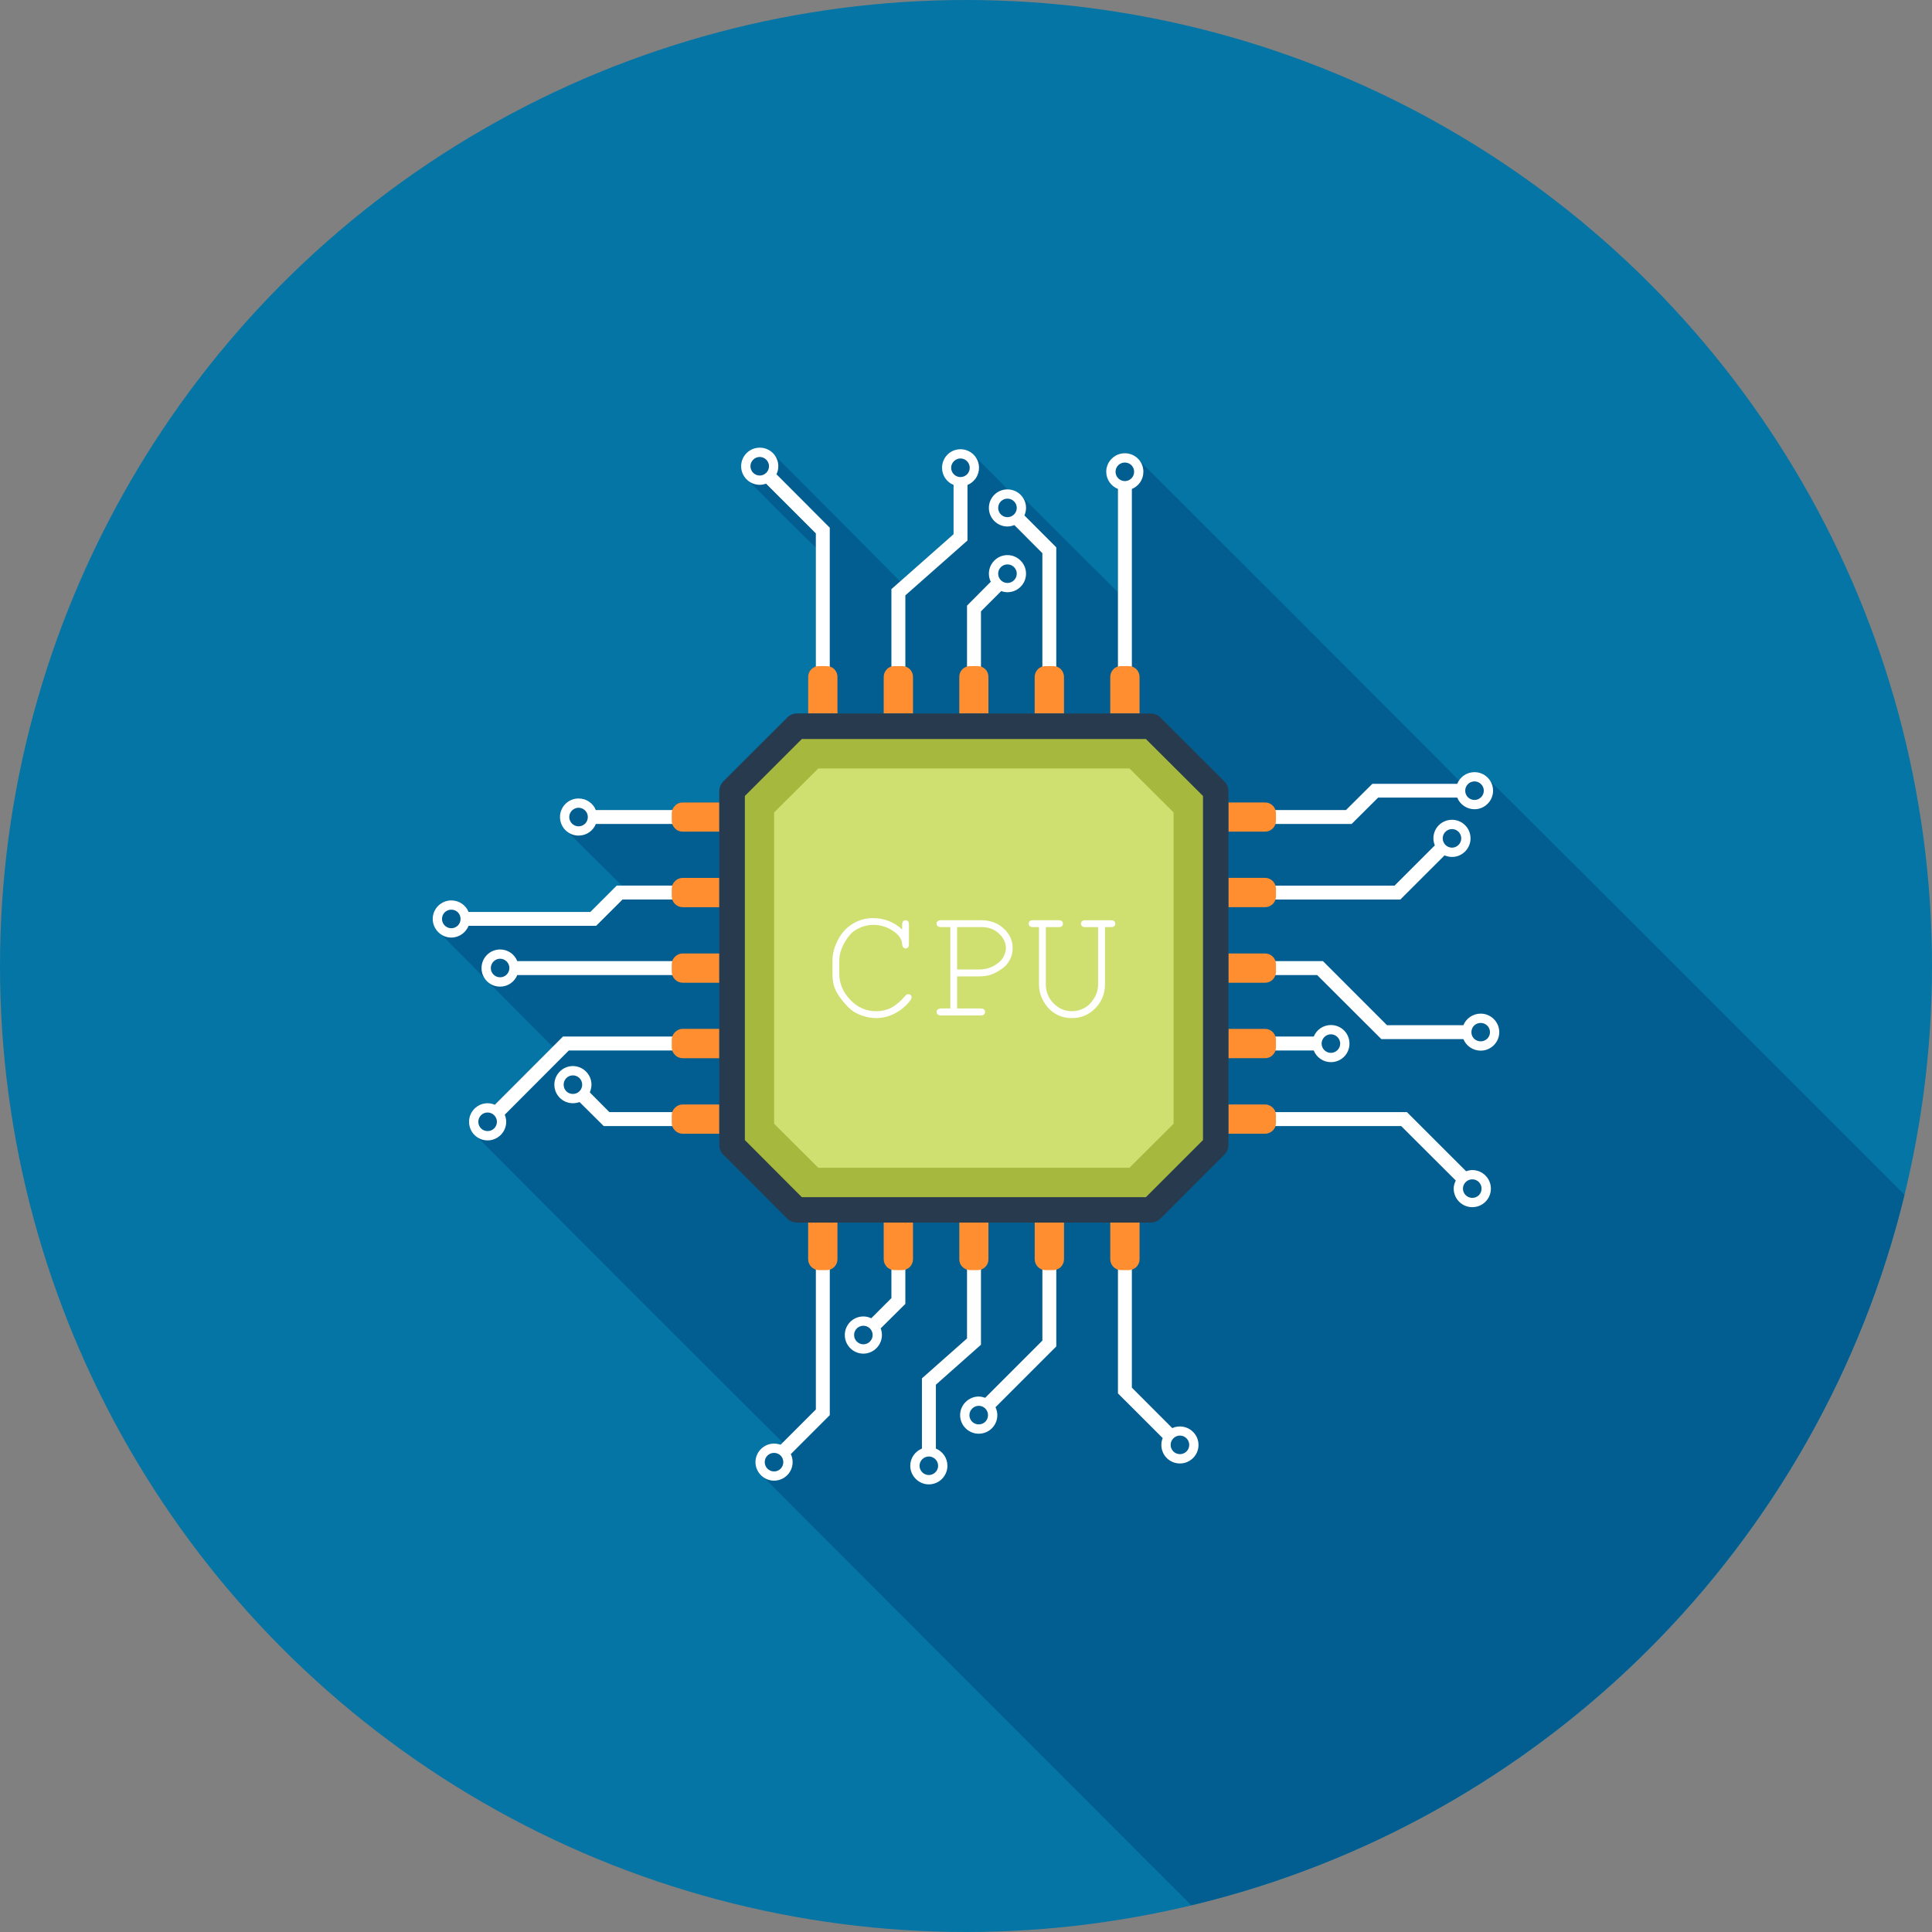 <?xml version="1.0" encoding="iso-8859-1"?>
<!-- Generator: Adobe Illustrator 19.0.0, SVG Export Plug-In . SVG Version: 6.00 Build 0)  -->
<svg version="1.1" id="Layer_1" xmlns="http://www.w3.org/2000/svg" xmlns:xlink="http://www.w3.org/1999/xlink" x="0px" y="0px"
	 viewBox="0 0 512 512" style="enable-background:new 0 0 512 512;" xml:space="preserve">
<rect x="0" y="0" width="512" height="512" fill="#808080" stroke="none"/>
<circle style="fill:#0575A5;" cx="256" cy="256" r="256"/>
<path style="fill:#025E90;" d="M504.709,316.631c-59.302-59.308-111.058-111.017-111.322-111.206
	c-0.753-0.504-1.654-0.801-2.634-0.801c-1.713,0-3.195,0.904-4.081,2.253c-0.399-0.576-85.233-85.443-85.804-85.857
	c-0.781-0.566-1.728-0.906-2.78-0.906c-2.691,0-4.925,2.191-4.925,4.92c0,1.787,1.019,3.297,2.437,4.16
	c0.189,0.32,0.415,0.596,0.668,0.868v26.898c0,0-25.697-25.654-26.079-26.007c-0.842-0.768-1.938-1.247-3.159-1.252
	c-0.392-0.52-8.727-8.801-8.973-9.065c-0.883-0.965-2.115-1.592-3.533-1.592c-2.691,0-4.882,2.202-4.882,4.923
	c0,1.805,0.998,3.32,2.429,4.186c0.177,0.3,0.387,0.571,0.625,0.822v12.593l-14.144,12.5c0,0-33.802-34.038-34.319-34.435
	c-0.799-0.625-1.795-1.004-2.898-1.004c-2.703,0-4.931,2.191-4.931,4.92c0,0.904,0.253,1.728,0.686,2.432
	c0.438,0.717,18.335,18.583,19.049,19.008c0.018,0.028,0.044,0.059,0.064,0.095v31.59c-0.435,0.133-0.858,0.333-1.208,0.673
	c-0.522,0.532-0.829,1.28-0.829,2.038v9.692h-3.103c-0.755,0-1.805,0.422-2.317,0.975l-17.185,17.152
	c-0.509,0.548-0.937,1.564-0.937,2.314v3.146h-9.692c-0.776,0-1.5,0.261-2.028,0.832c-0.351,0.323-0.568,0.737-0.709,1.172h-19.82
	c-0.264-0.238-0.54-0.456-0.852-0.64c-0.852-1.441-2.378-2.435-4.211-2.435c-2.691,0-4.92,2.186-4.92,4.92
	c0,1.001,0.317,1.917,0.847,2.668c0.422,0.607,15.565,15.493,15.565,15.493h-1.37l-6.986,6.989h-31.811
	c-0.253-0.233-0.52-0.443-0.822-0.625c-0.86-1.434-2.383-2.429-4.227-2.429c-2.685,0-4.913,2.191-4.913,4.915
	c0,0.835,0.225,1.62,0.617,2.301c0.443,0.773,31.186,31.572,31.186,31.572l-15.35,15.365c-0.568-0.238-1.216-0.407-1.905-0.407
	c-2.732,0-4.923,2.227-4.923,4.918c0,0.906,0.256,1.748,0.689,2.465c0.435,0.701,81.946,82.163,82.452,82.542l-0.576,0.576
	c-0.561-0.182-1.124-0.3-1.748-0.3c-2.678,0-4.915,2.204-4.915,4.915c0,1.014,0.323,1.925,0.868,2.683
	c0.161,0.225,51.354,51.461,114.647,114.765C408.817,482.673,482.125,409.595,504.709,316.631z"/>
<g>
	<path style="fill:#FFFFFF;" d="M256.392,128.522c1.787-0.737,3.059-2.486,3.059-4.552c0-2.721-2.194-4.923-4.92-4.923
		c-2.693,0-4.882,2.202-4.882,4.923c0,2.066,1.265,3.814,3.052,4.552v13.048l-16.468,14.556V184.3h3.694v-26.522l16.466-14.546
		L256.392,128.522L256.392,128.522z M254.531,126.428c-1.344,0-2.468-1.106-2.468-2.458c0-1.341,1.124-2.473,2.468-2.473
		c1.38,0,2.458,1.132,2.458,2.473C256.988,125.322,255.91,126.428,254.531,126.428z"/>
	<path style="fill:#FFFFFF;" d="M206.259,123.553c0-2.729-2.194-4.92-4.92-4.92c-2.703,0-4.931,2.191-4.931,4.92
		c0,2.739,2.227,4.925,4.931,4.925c0.607,0,1.155-0.108,1.664-0.317l13.204,13.189v42.947h3.689v-44.449l0,0l-14.134-14.172
		C206.088,125.051,206.259,124.321,206.259,123.553z M201.339,126.021c-1.354,0-2.465-1.114-2.465-2.468
		c0-1.344,1.111-2.452,2.465-2.452c1.341,0,2.455,1.106,2.455,2.452C203.794,124.908,202.68,126.021,201.339,126.021z"/>
	<path style="fill:#FFFFFF;" d="M296.269,184.3h3.686v-54.71c1.784-0.737,3.054-2.493,3.054-4.554c0-2.729-2.189-4.92-4.915-4.92
		c-2.698,0-4.933,2.191-4.933,4.92c0,2.061,1.316,3.817,3.105,4.554v54.71H296.269z M295.631,125.033
		c0-1.385,1.116-2.458,2.465-2.458c1.375,0,2.458,1.073,2.458,2.458c0,1.349-1.083,2.46-2.458,2.46
		C296.748,127.496,295.631,126.382,295.631,125.033z"/>
	<path style="fill:#FFFFFF;" d="M271.908,134.61c0-2.739-2.22-4.92-4.918-4.92c-2.729,0-4.923,2.181-4.923,4.92
		c0,2.683,2.191,4.915,4.923,4.915c0.625,0,1.265-0.161,1.82-0.374l7.429,7.444v37.701h3.686v-39.245l-8.435-8.445
		C271.734,135.972,271.908,135.322,271.908,134.61z M266.99,137.057c-1.375,0-2.465-1.111-2.465-2.447
		c0-1.359,1.091-2.468,2.465-2.468c1.349,0,2.465,1.111,2.465,2.468C269.455,135.946,268.339,137.057,266.99,137.057z"/>
	<path style="fill:#FFFFFF;" d="M256.269,184.3h3.699v-22.295l5.366-5.368c0.512,0.202,1.047,0.305,1.656,0.305
		c2.698,0,4.918-2.181,4.918-4.92c0-2.683-2.22-4.915-4.918-4.915c-2.729,0-4.923,2.235-4.923,4.915
		c0,0.781,0.174,1.513,0.499,2.145l-6.298,6.336L256.269,184.3L256.269,184.3z M266.99,149.573c1.349,0,2.465,1.103,2.465,2.447
		c0,1.357-1.116,2.473-2.465,2.473c-1.375,0-2.465-1.116-2.465-2.473C264.525,150.674,265.615,149.573,266.99,149.573z"/>
	<path style="fill:#FFFFFF;" d="M216.21,373.524l-9.341,9.339c-0.561-0.182-1.124-0.3-1.748-0.3c-2.675,0-4.915,2.204-4.915,4.915
		c0,2.698,2.24,4.91,4.915,4.91c2.739,0,4.931-2.212,4.931-4.91c0-0.753-0.164-1.482-0.479-2.127l10.327-10.324v-46.787h-3.689
		V373.524z M205.12,389.952c-1.334,0-2.458-1.111-2.458-2.473c0-1.382,1.124-2.45,2.458-2.45c1.398,0,2.465,1.068,2.465,2.45
		C207.583,388.844,206.515,389.952,205.12,389.952z"/>
	<path style="fill:#FFFFFF;" d="M276.239,355.272l-15.155,15.155c-0.527-0.174-1.091-0.33-1.72-0.33
		c-2.683,0-4.923,2.227-4.923,4.931c0,2.732,2.24,4.918,4.923,4.918c2.737,0,4.936-2.186,4.936-4.918
		c0-0.758-0.174-1.441-0.481-2.099l16.11-16.118v-28.57h-3.686v27.031H276.239z M259.364,377.48c-1.331,0-2.458-1.068-2.458-2.452
		c0-1.347,1.126-2.473,2.458-2.473c1.398,0,2.47,1.124,2.47,2.473C261.834,376.412,260.762,377.48,259.364,377.48z"/>
	<path style="fill:#FFFFFF;" d="M236.232,344.008l-5.345,5.345c-0.648-0.31-1.329-0.479-2.084-0.479c-2.724,0-4.92,2.197-4.92,4.923
		c0,2.703,2.194,4.931,4.92,4.931c2.691,0,4.915-2.227,4.915-4.931c0-0.632-0.108-1.196-0.333-1.761l6.541-6.49v-17.539h-3.694
		V344.008z M228.8,356.255c-1.341,0-2.458-1.111-2.458-2.458c0-1.385,1.119-2.458,2.458-2.458c1.352,0,2.46,1.073,2.46,2.458
		C231.263,355.146,230.152,356.255,228.8,356.255z"/>
	<path style="fill:#FFFFFF;" d="M248.02,383.885v-16.927l11.948-10.591v-28.127h-3.699v26.463l-11.948,10.578v18.606
		c-1.82,0.75-3.092,2.501-3.092,4.564c0,2.683,2.227,4.923,4.915,4.923c2.739,0,4.931-2.24,4.931-4.923
		C251.08,386.386,249.812,384.635,248.02,383.885z M246.147,390.899c-1.341,0-2.465-1.111-2.465-2.45
		c0-1.349,1.124-2.465,2.465-2.465c1.349,0,2.465,1.116,2.465,2.465C248.612,389.791,247.496,390.899,246.147,390.899z"/>
	<path style="fill:#FFFFFF;" d="M312.696,378.028c-0.73,0-1.426,0.141-2.022,0.443l-10.719-10.732v-39.498h-3.686v41.021
		l11.863,11.848c-0.246,0.556-0.358,1.18-0.358,1.805c0,2.739,2.184,4.918,4.923,4.918c2.691,0,4.918-2.179,4.918-4.918
		C317.614,380.216,315.387,378.028,312.696,378.028z M312.696,385.364c-1.347,0-2.465-1.073-2.465-2.45
		c0-1.354,1.119-2.473,2.465-2.473c1.341,0,2.465,1.119,2.465,2.473C315.162,384.292,314.04,385.364,312.696,385.364z"/>
	<path style="fill:#FFFFFF;" d="M382.81,226.691c0.625,0.236,1.27,0.407,1.987,0.407c2.724,0,4.91-2.227,4.91-4.915
		c0-2.732-2.186-4.931-4.91-4.931c-2.747,0-4.931,2.199-4.931,4.931c0,0.632,0.156,1.28,0.379,1.851l-10.67,10.662h-39.514v3.686
		h41.05L382.81,226.691z M384.799,219.717c1.334,0,2.45,1.08,2.45,2.465c0,1.344-1.116,2.458-2.45,2.458
		c-1.354,0-2.465-1.114-2.465-2.458C382.333,220.797,383.442,219.717,384.799,219.717z"/>
	<path style="fill:#FFFFFF;" d="M365.225,211.366h20.951c0.737,1.825,2.519,3.09,4.585,3.09c2.691,0,4.915-2.194,4.915-4.915
		c0-2.739-2.225-4.915-4.915-4.915c-2.066,0-3.848,1.265-4.585,3.098h-22.49l0,0h-0.008l-6.986,6.953h-26.624v3.681h28.127
		L365.225,211.366z M390.761,207.081c1.341,0,2.465,1.111,2.465,2.458c0,1.347-1.121,2.46-2.465,2.46
		c-1.39,0-2.465-1.114-2.465-2.46C388.296,208.192,389.371,207.081,390.761,207.081z"/>
	<path style="fill:#FFFFFF;" d="M390.17,310.077c-0.563,0-1.144,0.141-1.643,0.31l-15.67-15.662h-41.029v3.694h39.501l14.474,14.433
		c-0.338,0.668-0.556,1.354-0.556,2.143c0,2.729,2.225,4.915,4.923,4.915c2.732,0,4.931-2.186,4.931-4.915
		C395.1,312.305,392.904,310.077,390.17,310.077z M390.17,317.453c-1.341,0-2.473-1.075-2.473-2.458c0-1.349,1.129-2.46,2.473-2.46
		c1.382,0,2.458,1.111,2.458,2.46C392.627,316.378,391.552,317.453,390.17,317.453z"/>
	<path style="fill:#FFFFFF;" d="M352.701,281.48c2.737,0,4.923-2.179,4.923-4.91c0-2.732-2.186-4.923-4.923-4.923
		c-2.061,0-3.814,1.27-4.544,3.041h-16.33v3.702h16.33C348.887,280.215,350.643,281.48,352.701,281.48z M352.701,274.097
		c1.347,0,2.465,1.124,2.465,2.473s-1.119,2.452-2.465,2.452c-1.341,0-2.46-1.103-2.46-2.452
		C350.241,275.223,351.36,274.097,352.701,274.097z"/>
	<path style="fill:#FFFFFF;" d="M392.402,268.621c-2.071,0-3.863,1.277-4.593,3.062h-20.247l-16.968-16.975h-18.767v3.689h17.224
		l17.016,16.973h21.742c0.73,1.789,2.522,3.062,4.593,3.062c2.691,0,4.918-2.186,4.918-4.89
		C397.32,270.817,395.092,268.621,392.402,268.621z M392.402,275.968c-1.39,0-2.465-1.068-2.465-2.424
		c0-1.382,1.075-2.458,2.465-2.458c1.341,0,2.46,1.075,2.46,2.458C394.862,274.9,393.746,275.968,392.402,275.968z"/>
	<path style="fill:#FFFFFF;" d="M153.316,211.602c-2.691,0-4.915,2.186-4.915,4.92c0,2.732,2.227,4.915,4.915,4.915
		c2.107,0,3.863-1.254,4.593-3.085h31.47v-3.681h-31.47C157.179,212.877,155.423,211.602,153.316,211.602z M153.316,218.988
		c-1.341,0-2.458-1.119-2.458-2.465c0-1.339,1.119-2.458,2.458-2.458c1.393,0,2.465,1.121,2.465,2.458
		C155.781,217.869,154.711,218.988,153.316,218.988z"/>
	<path style="fill:#FFFFFF;" d="M131.131,292.772c-0.568-0.238-1.216-0.407-1.905-0.407c-2.732,0-4.923,2.227-4.923,4.918
		c0,2.732,2.191,4.931,4.923,4.931c2.693,0,4.923-2.196,4.923-4.931c0-0.648-0.161-1.308-0.389-1.869l16.975-17.021h36.109v-3.704
		h-37.65L131.131,292.772z M129.226,299.748c-1.39,0-2.465-1.083-2.465-2.465c0-1.341,1.075-2.46,2.465-2.46
		c1.341,0,2.465,1.119,2.465,2.46C131.692,298.665,130.568,299.748,129.226,299.748z"/>
	<path style="fill:#FFFFFF;" d="M156.301,289.492c0.253-0.617,0.448-1.313,0.448-2.043c0-2.698-2.227-4.931-4.923-4.931
		c-2.724,0-4.915,2.232-4.915,4.931c0,2.724,2.191,4.915,4.915,4.915c0.609,0,1.231-0.12,1.761-0.307l6.408,6.362h25.774v-3.694
		H161.49L156.301,289.492z M151.828,289.907c-1.385,0-2.458-1.075-2.458-2.458c0-1.354,1.075-2.465,2.458-2.465
		c1.354,0,2.46,1.111,2.46,2.465C154.289,288.832,153.183,289.907,151.828,289.907z"/>
	<path style="fill:#FFFFFF;" d="M164.974,238.38h21.665v-3.697h-23.204l-6.986,6.989h-32.266c-0.737-1.787-2.486-3.054-4.595-3.054
		c-2.685,0-4.913,2.191-4.913,4.915c0,2.685,2.227,4.931,4.913,4.931c2.109,0,3.858-1.321,4.595-3.11h33.802L164.974,238.38z
		 M119.588,245.993c-1.344,0-2.455-1.111-2.455-2.46c0-1.39,1.111-2.465,2.455-2.465c1.393,0,2.465,1.075,2.465,2.465
		C122.053,244.884,120.98,245.993,119.588,245.993z"/>
	<path style="fill:#FFFFFF;" d="M132.531,251.62c-2.732,0-4.92,2.217-4.92,4.928c0,2.732,2.186,4.918,4.92,4.918
		c2.071,0,3.814-1.265,4.554-3.069h52.296v-3.689h-52.296C136.346,252.872,134.602,251.62,132.531,251.62z M132.531,258.993
		c-1.344,0-2.46-1.083-2.46-2.447c0-1.359,1.116-2.473,2.46-2.473c1.352,0,2.46,1.114,2.46,2.473
		C134.991,257.91,133.883,258.993,132.531,258.993z"/>
</g>
<g>
	<path style="fill:#FF8E31;" d="M214.172,189.082v-9.692c0-0.758,0.307-1.503,0.829-2.038c0.576-0.558,1.313-0.829,2.04-0.829h2.028
		c0.773,0,1.495,0.271,2.03,0.829c0.532,0.532,0.837,1.265,0.837,2.038v9.692H214.172z"/>
	<path style="fill:#FF8E31;" d="M234.194,189.082v-9.692c0-0.758,0.31-1.503,0.84-2.038c0.53-0.558,1.249-0.829,2.028-0.829h2.03
		c0.776,0,1.459,0.271,2.03,0.829c0.527,0.532,0.832,1.28,0.832,2.038v9.692H234.194z"/>
	<path style="fill:#FF8E31;" d="M254.226,189.082v-9.692c0-0.773,0.264-1.503,0.835-2.038c0.527-0.558,1.257-0.829,2.022-0.829h2.03
		c0.735,0,1.467,0.271,1.999,0.829c0.563,0.532,0.829,1.265,0.829,2.038v9.692H254.226z"/>
	<path style="fill:#FF8E31;" d="M274.204,189.082v-9.692c0-0.773,0.315-1.503,0.835-2.038c0.568-0.558,1.262-0.829,2.03-0.829h2.03
		c0.765,0,1.51,0.271,2.035,0.829c0.527,0.532,0.837,1.28,0.837,2.038v9.692H274.204z"/>
	<path style="fill:#FF8E31;" d="M294.228,189.082v-9.692c0-0.773,0.315-1.503,0.842-2.038c0.52-0.558,1.257-0.829,2.03-0.829h2.03
		c0.765,0,1.452,0.271,2.028,0.829c0.527,0.532,0.837,1.265,0.837,2.038v9.692H294.228z"/>
	<path style="fill:#FF8E31;" d="M301.996,323.991v9.736c0,0.781-0.31,1.459-0.837,2.03c-0.576,0.52-1.262,0.842-2.028,0.842h-2.03
		c-0.773,0-1.51-0.31-2.03-0.842c-0.527-0.571-0.842-1.249-0.842-2.03v-9.736H301.996z"/>
	<path style="fill:#FF8E31;" d="M281.974,323.991v9.736c0,0.781-0.31,1.459-0.837,2.03c-0.525,0.52-1.27,0.842-2.035,0.842h-2.03
		c-0.768,0-1.462-0.323-2.03-0.842c-0.52-0.571-0.835-1.249-0.835-2.03v-9.736H281.974z"/>
	<path style="fill:#FF8E31;" d="M261.942,323.991v9.736c0,0.781-0.266,1.459-0.829,2.03c-0.532,0.52-1.265,0.842-1.999,0.842h-2.03
		c-0.765,0-1.495-0.323-2.022-0.842c-0.573-0.571-0.835-1.249-0.835-2.03v-9.736H261.942z"/>
	<path style="fill:#FF8E31;" d="M241.951,323.991v9.736c0,0.781-0.305,1.459-0.832,2.03c-0.571,0.532-1.254,0.842-2.03,0.842h-2.03
		c-0.776,0-1.495-0.323-2.035-0.842c-0.52-0.571-0.832-1.257-0.832-2.03v-9.736H241.951z"/>
	<path style="fill:#FF8E31;" d="M221.932,323.991v9.736c0,0.781-0.302,1.459-0.837,2.03c-0.532,0.532-1.257,0.842-2.03,0.842h-2.028
		c-0.727,0-1.464-0.31-2.025-0.842c-0.532-0.571-0.845-1.249-0.845-2.03v-9.736H221.932z"/>
	<path style="fill:#FF8E31;" d="M325.535,212.669h9.736c0.773,0,1.454,0.261,2.03,0.832c0.527,0.532,0.842,1.257,0.842,2.022v1.992
		c0,0.776-0.315,1.513-0.842,2.033c-0.576,0.576-1.257,0.842-2.03,0.842h-9.736L325.535,212.669L325.535,212.669z"/>
	<path style="fill:#FF8E31;" d="M325.535,232.645h9.736c0.773,0,1.454,0.31,2.03,0.842c0.527,0.561,0.842,1.257,0.842,2.028v2.033
		c0,0.773-0.315,1.503-0.842,2.035c-0.576,0.512-1.257,0.829-2.03,0.829h-9.736L325.535,232.645L325.535,232.645z"/>
	<path style="fill:#FF8E31;" d="M325.535,252.677h9.736c0.773,0,1.467,0.317,2.03,0.832c0.527,0.53,0.842,1.265,0.842,2.033v2.038
		c0,0.755-0.315,1.449-0.85,2.025c-0.556,0.535-1.249,0.829-2.022,0.829h-9.736L325.535,252.677L325.535,252.677z"/>
	<path style="fill:#FF8E31;" d="M325.535,272.666h9.736c0.773,0,1.454,0.31,2.022,0.837c0.535,0.561,0.85,1.306,0.85,2.035v2.03
		c0,0.76-0.315,1.49-0.85,2.022c-0.568,0.571-1.249,0.842-2.022,0.842h-9.736L325.535,272.666L325.535,272.666z"/>
	<path style="fill:#FF8E31;" d="M325.535,292.695h9.736c0.773,0,1.454,0.302,2.022,0.837c0.535,0.525,0.85,1.254,0.85,2.022v2.035
		c0,0.768-0.315,1.498-0.842,2.017c-0.576,0.54-1.257,0.842-2.03,0.842h-9.736L325.535,292.695L325.535,292.695z"/>
	<path style="fill:#FF8E31;" d="M190.625,300.449h-9.692c-0.776,0-1.5-0.302-2.028-0.842c-0.568-0.52-0.886-1.249-0.886-2.017
		v-2.035c0-0.768,0.317-1.498,0.886-2.022c0.527-0.535,1.249-0.837,2.028-0.837h9.692V300.449z"/>
	<path style="fill:#FF8E31;" d="M190.625,280.433h-9.692c-0.776,0-1.5-0.271-2.028-0.85c-0.568-0.525-0.886-1.254-0.886-2.028
		v-2.017c0-0.73,0.317-1.475,0.886-2.035c0.527-0.527,1.249-0.845,2.028-0.845h9.692V280.433z"/>
	<path style="fill:#FF8E31;" d="M190.625,260.431h-9.692c-0.776,0-1.5-0.294-2.028-0.829c-0.568-0.576-0.886-1.27-0.886-2.038
		v-2.022c0-0.768,0.317-1.503,0.886-2.033c0.527-0.517,1.249-0.832,2.028-0.832h9.692V260.431z"/>
	<path style="fill:#FF8E31;" d="M190.625,240.415h-9.692c-0.776,0-1.5-0.317-2.028-0.829c-0.568-0.532-0.886-1.265-0.886-2.035
		v-2.033c0-0.768,0.317-1.464,0.886-2.028c0.527-0.532,1.249-0.842,2.028-0.842h9.692V240.415z"/>
	<path style="fill:#FF8E31;" d="M190.625,220.39h-9.692c-0.776,0-1.5-0.266-2.028-0.842c-0.568-0.52-0.886-1.257-0.886-2.033v-1.992
		c0-0.765,0.317-1.49,0.886-2.022c0.527-0.573,1.249-0.832,2.028-0.832h9.692V220.39z"/>
</g>
<path style="fill:#283A4D;" d="M324.595,207.209l-17.18-17.152c-0.512-0.556-1.572-0.975-2.322-0.975h-94.026
	c-0.755,0-1.805,0.422-2.317,0.975l-17.185,17.152c-0.509,0.548-0.937,1.564-0.937,2.314v94.072c0,0.717,0.428,1.769,0.937,2.276
	l17.185,17.188c0.512,0.52,1.562,0.932,2.317,0.932h94.026c0.75,0,1.81-0.412,2.322-0.932l17.18-17.188
	c0.52-0.504,0.94-1.556,0.94-2.276v-94.072C325.535,208.773,325.115,207.757,324.595,207.209z"/>
<polygon style="fill:#A6B83D;" points="318.807,302.129 303.672,317.263 212.493,317.263 197.394,302.129 197.394,210.941 
	212.493,195.85 303.672,195.85 318.807,210.941 "/>
<polygon style="fill:#D0E070;" points="299.313,203.648 216.855,203.648 205.146,215.306 205.146,297.807 216.855,309.468 
	299.313,309.468 311.012,297.807 311.012,215.306 "/>
<path style="fill:#FFFFFF;" d="M239.076,246.333v-1.257c0-0.428,0.087-0.701,0.274-0.932c0.148-0.159,0.343-0.276,0.64-0.276
	c0.276,0,0.479,0.12,0.668,0.276c0.148,0.228,0.218,0.502,0.218,0.932v5.048c0,0.433-0.069,0.732-0.218,0.937
	c-0.189,0.164-0.389,0.292-0.668,0.292c-0.266,0-0.451-0.128-0.596-0.274c-0.189-0.154-0.279-0.448-0.315-0.835
	c-0.059-1.208-0.732-2.312-1.961-3.22c-1.664-1.267-3.579-1.928-5.696-1.928c-1.377,0-2.691,0.317-3.914,0.95
	c-0.952,0.456-1.654,0.98-2.23,1.636c-0.924,1.103-1.692,2.332-2.24,3.735c-0.397,0.991-0.62,2.125-0.62,3.389v3.185
	c0,2.662,1.006,5.038,2.964,7.017c1.92,2.01,4.211,2.97,6.784,2.97c1.551,0,2.929-0.343,4.165-0.983
	c1.229-0.689,2.419-1.736,3.574-3.09c0.259-0.307,0.509-0.443,0.822-0.443c0.266,0,0.456,0.056,0.596,0.253
	c0.184,0.141,0.253,0.361,0.253,0.584c0,0.338-0.312,0.837-0.909,1.518c-1.183,1.316-2.501,2.291-3.988,2.977
	c-1.449,0.691-2.959,1.006-4.477,1.006c-1.306,0-2.616-0.246-3.996-0.737c-1.011-0.392-1.861-0.85-2.557-1.39
	c-0.645-0.504-1.475-1.362-2.486-2.593c-0.963-1.242-1.651-2.381-2.02-3.397c-0.364-1.068-0.525-2.214-0.525-3.466v-3.686
	c0-1.777,0.471-3.564,1.454-5.453c0.945-1.825,2.248-3.272,3.901-4.26c1.654-1.019,3.438-1.51,5.384-1.51
	C234.34,243.308,236.941,244.347,239.076,246.333z M253.65,258.757v8.499h6.198c0.43,0,0.745,0.12,0.955,0.274
	c0.177,0.154,0.248,0.384,0.248,0.668c0,0.23-0.069,0.471-0.248,0.625c-0.21,0.202-0.525,0.279-0.955,0.279h-10.427
	c-0.435,0-0.755-0.077-0.919-0.279c-0.212-0.156-0.292-0.394-0.292-0.625c0-0.282,0.082-0.515,0.292-0.668
	c0.164-0.156,0.484-0.274,0.919-0.274h2.429v-21.563h-2.429c-0.435,0-0.755-0.069-0.919-0.253c-0.212-0.156-0.292-0.399-0.292-0.64
	c0-0.284,0.082-0.527,0.292-0.673c0.164-0.156,0.484-0.261,0.919-0.261h10.534c2.478,0,4.5,0.745,6.044,2.212
	c1.579,1.446,2.368,3.203,2.368,5.138c0,1.175-0.233,2.222-0.765,3.164c-0.499,0.914-1.103,1.654-1.828,2.179
	c-1.096,0.814-2.217,1.411-3.328,1.792c-0.837,0.246-1.889,0.407-3.131,0.407L253.65,258.757L253.65,258.757z M253.65,256.932h5.765
	c1.367,0,2.616-0.271,3.789-0.886c1.144-0.589,2.002-1.321,2.565-2.179c0.525-0.863,0.801-1.774,0.801-2.652
	c0-1.411-0.625-2.668-1.848-3.825c-1.224-1.137-2.739-1.7-4.623-1.7h-6.451v11.241H253.65z M292.836,245.696v15.137
	c0,2.527-0.886,4.654-2.578,6.374c-1.684,1.715-3.727,2.593-6.136,2.593c-1.608,0-3.021-0.346-4.27-1.06
	c-1.257-0.701-2.332-1.743-3.203-3.21c-0.863-1.39-1.306-2.993-1.306-4.698v-15.137h-1.533c-0.435,0-0.701-0.069-0.919-0.253
	c-0.161-0.156-0.287-0.399-0.287-0.64c0-0.284,0.128-0.527,0.31-0.699c0.195-0.136,0.463-0.236,0.899-0.236h6.707
	c0.428,0,0.701,0.105,0.906,0.261c0.177,0.148,0.256,0.389,0.256,0.673c0,0.241-0.077,0.484-0.256,0.64
	c-0.202,0.182-0.479,0.253-0.906,0.253h-3.369v15.137c0,1.958,0.689,3.686,2.043,5.069c1.39,1.377,3.005,2.079,4.854,2.079
	c1.196,0,2.304-0.287,3.259-0.812c1.011-0.535,1.866-1.362,2.578-2.522c0.75-1.137,1.121-2.414,1.121-3.812v-15.137h-3.336
	c-0.43,0-0.753-0.069-0.911-0.253c-0.205-0.156-0.294-0.399-0.294-0.64c0-0.284,0.09-0.527,0.294-0.673
	c0.161-0.156,0.481-0.261,0.911-0.261h6.671c0.428,0,0.742,0.105,0.947,0.261c0.174,0.148,0.261,0.389,0.261,0.673
	c0,0.241-0.084,0.484-0.261,0.64c-0.205,0.182-0.52,0.253-0.947,0.253h-1.505V245.696z"/>
<g>
</g>
<g>
</g>
<g>
</g>
<g>
</g>
<g>
</g>
<g>
</g>
<g>
</g>
<g>
</g>
<g>
</g>
<g>
</g>
<g>
</g>
<g>
</g>
<g>
</g>
<g>
</g>
<g>
</g>
</svg>
